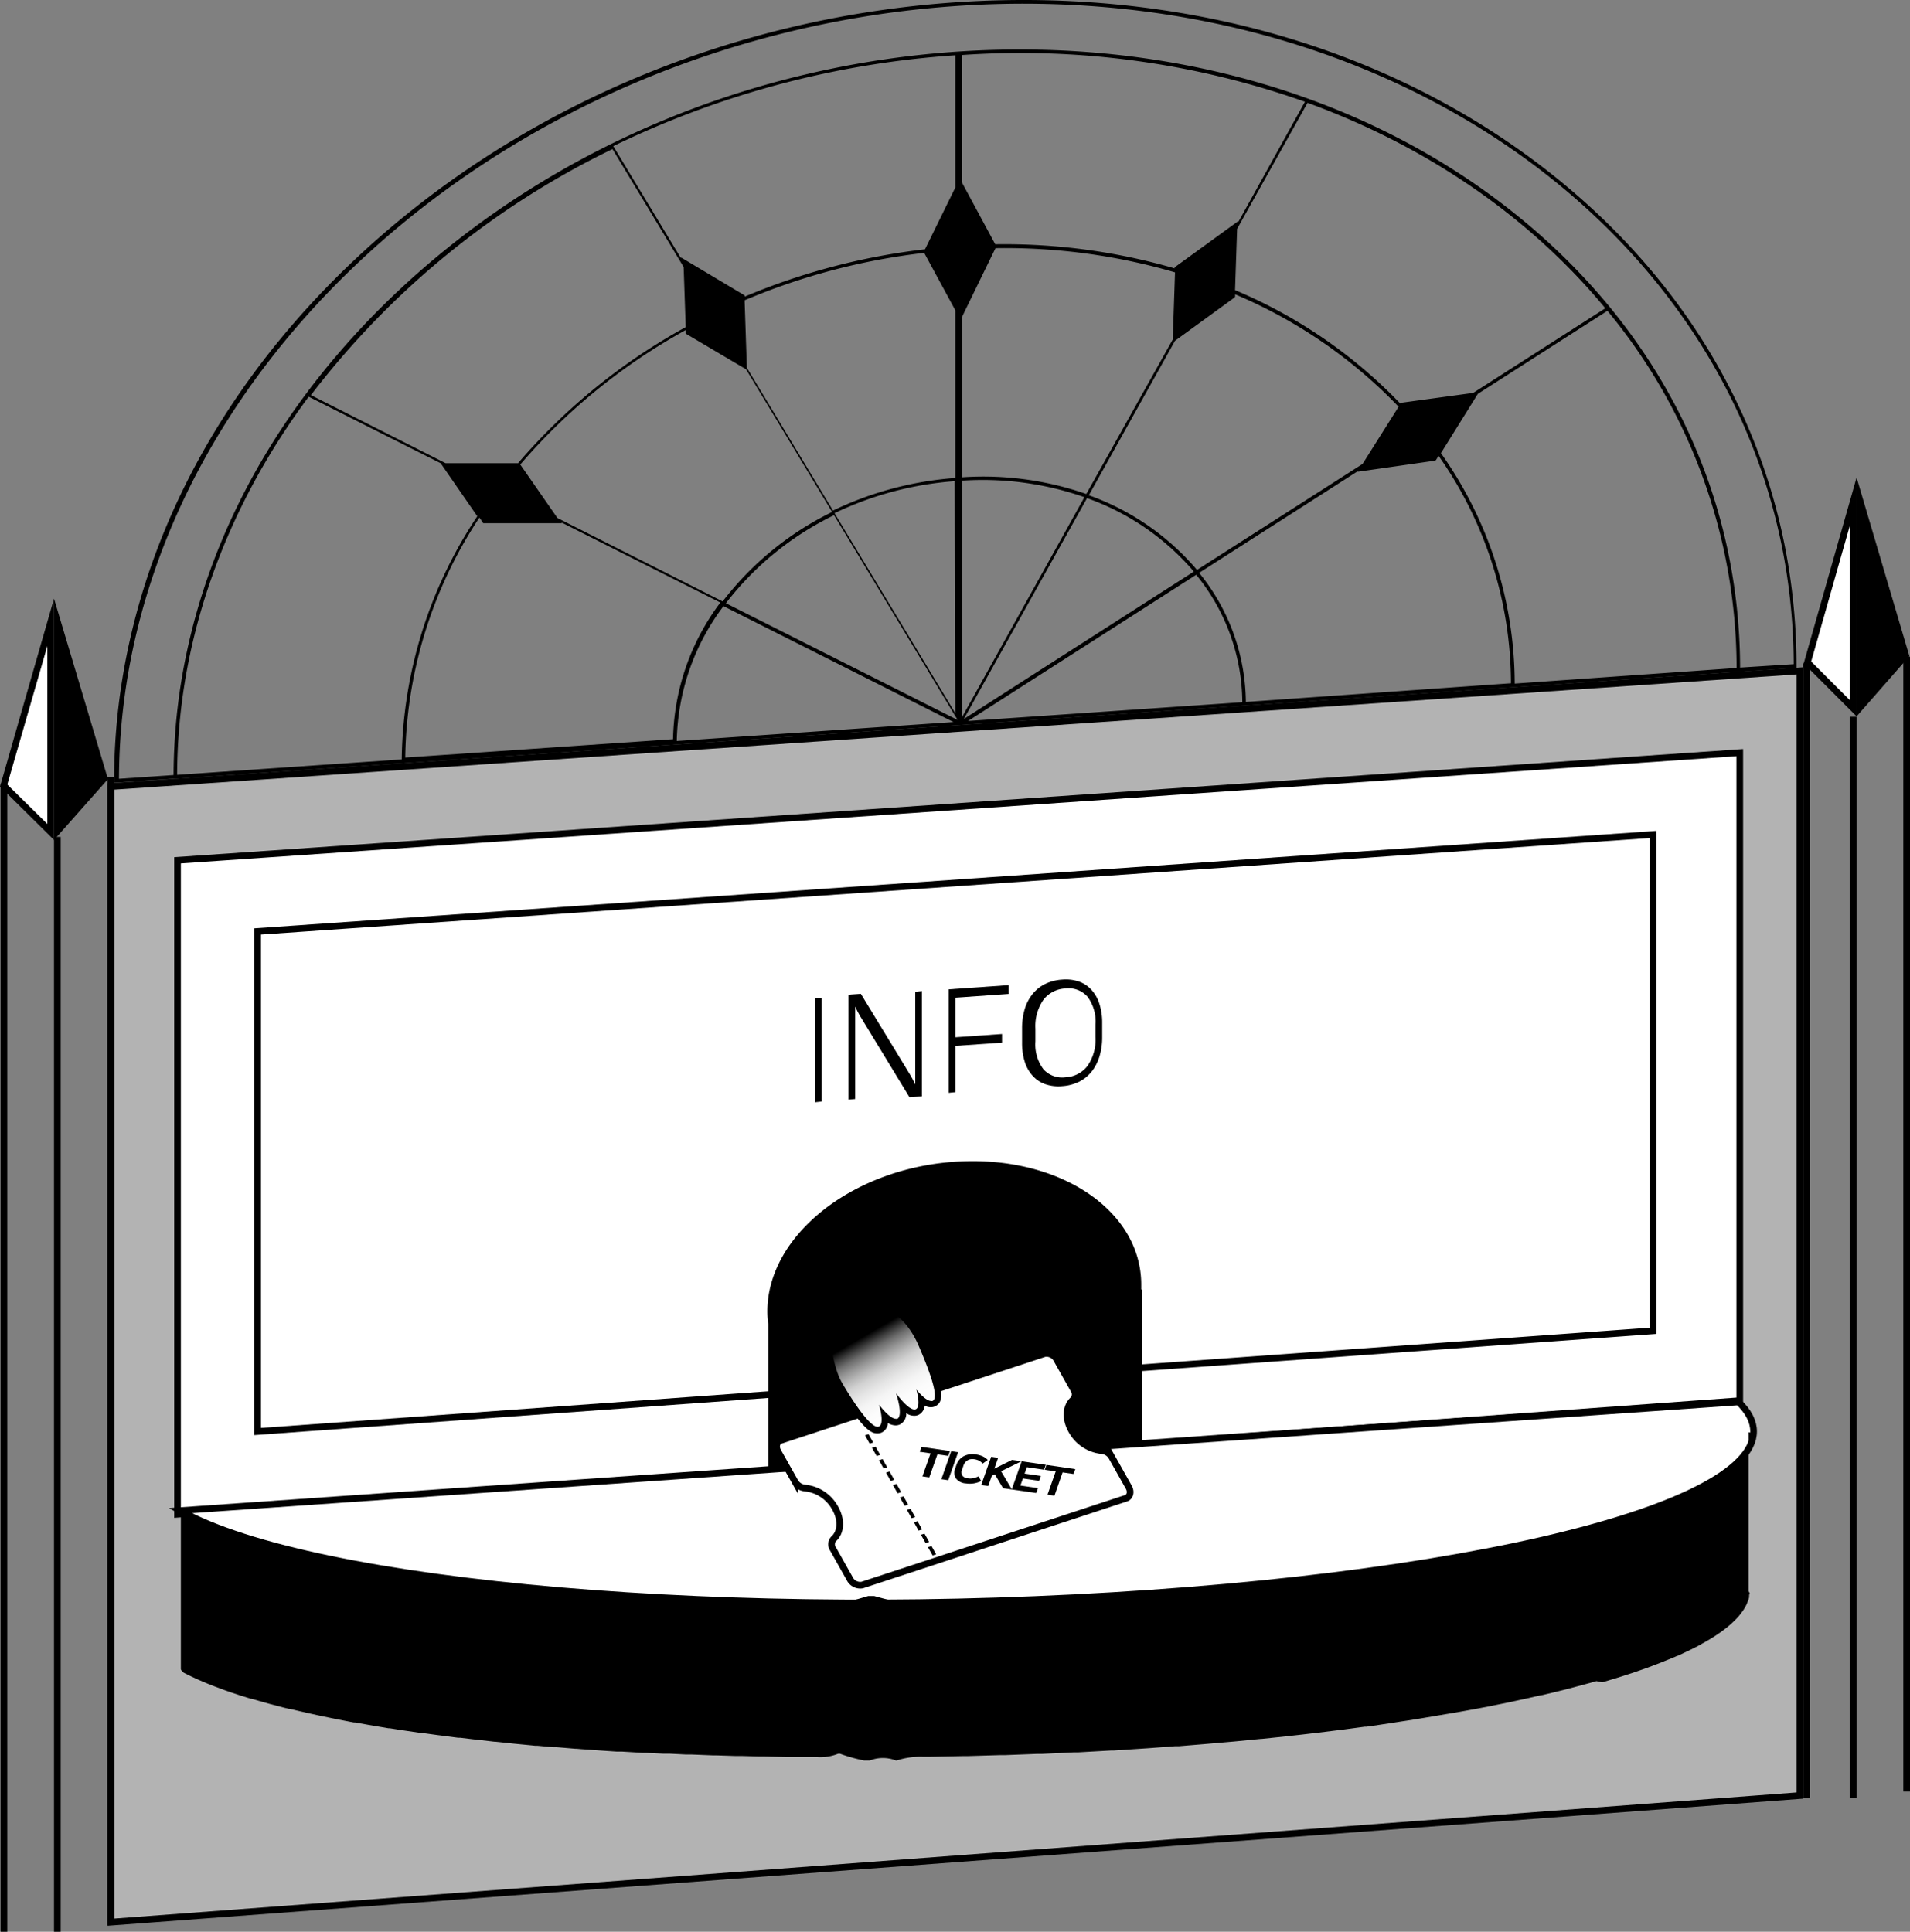 <svg xmlns="http://www.w3.org/2000/svg" xmlns:xlink="http://www.w3.org/1999/xlink" viewBox="0 0 286.09 289.37"><rect x="0" y="0" width="286.09" height="289.37" fill="#808080" stroke="none"/><defs><linearGradient id="a" x1="1215.18" y1="-806.39" x2="1214.35" y2="-823.54" gradientTransform="translate(-574.81 1485.48) rotate(-27.24)" gradientUnits="userSpaceOnUse"><stop offset="0" stop-color="#fff"/><stop offset="0.18" stop-color="#fcfcfc"/><stop offset="0.29" stop-color="#f4f4f4"/><stop offset="0.38" stop-color="#e5e5e5"/><stop offset="0.47" stop-color="#d1d1d1"/><stop offset="0.54" stop-color="#b6b6b6"/><stop offset="0.61" stop-color="#959595"/><stop offset="0.68" stop-color="#6e6e6e"/><stop offset="0.74" stop-color="#414141"/><stop offset="0.8" stop-color="#101010"/><stop offset="0.82"/><stop offset="0.97"/><stop offset="1"/></linearGradient></defs><polygon points="269.59 268.97 16.59 287.94 16.59 117.82 269.59 100.49 269.59 268.97" style="fill:#b3b3b3;stroke:#000;stroke-miterlimit:10"/><path d="M232.46,26.12C208.81,7.32,177.3-1.85,143.7.31S78.26,15.78,54.32,37.79,17.09,88,17.09,117v.26l8.84-.6.39,0,233.7-16h.13l8.94-.61v-.26C269.08,71,256.09,44.88,232.46,26.12ZM26.53,116.07c.07-20.45,7.33-40,19.71-56.64L66,69.39l5.49,7.94a67.14,67.14,0,0,0-11.32,36.43ZM102.75,50V50l0,0,9,5.32,12.89,21.37a46.26,46.26,0,0,0-16.4,13.4L83.49,77.59l-5.56-8a89.54,89.54,0,0,1,24.8-20.16l0,.5,0,0ZM77.64,69.33v0l0,.06-10.89,0L46.57,59.19A125.78,125.78,0,0,1,91.74,22.33L102.4,40l.31,9A90.25,90.25,0,0,0,77.64,69.33ZM60.7,113.48A66.73,66.73,0,0,1,71.81,77.53l.54.78,0,.06h.06l0,0,0,0,11.76,0-.08-.11,23.81,12a35.12,35.12,0,0,0-7.09,20.47ZM101.37,111a34.53,34.53,0,0,1,7-20.2l34.45,17.36Zm7.36-20.64a45.53,45.53,0,0,1,16.2-13.19l18.51,30.68Zm34.36,16.48L125,76.87a50.07,50.07,0,0,1,18-4.79Zm0-35.24a50.91,50.91,0,0,0-18.32,4.88l-12.9-21.38-.34-10.12a97.86,97.86,0,0,1,26.9-7.1l4.66,8.6Zm0-43.51-4.54,9.25a98.82,98.82,0,0,0-27,7.09v-.11l0,0,0,0v-.06l0,0L102,38.56v.12L91.86,21.89A138.32,138.32,0,0,1,143.09,8.28ZM209.8,60.39l-.05.07a74,74,0,0,0-24.76-17l.31-9.17L195.85,15.4c18.05,6.58,33.42,17.24,44.6,30.78L220.66,58.86l-10.77,1.47,0,0,0,0h-.06ZM185,44.46l0-.37a73.51,73.51,0,0,1,24.49,16.84l-5.4,8.57L179.29,85.37a37.86,37.86,0,0,0-16.2-11.18L176,51.05l8.92-6.49,0,0v-.06l.05,0Zm.49-11.23v-.12L176,40l0,0V40l-.06,0,0,0v.2a91.67,91.67,0,0,0-26.87-3.61l-5-9.28V8.24a127.88,127.88,0,0,1,51.39,7ZM144.11,47.44l5-10.27A90.88,90.88,0,0,1,176,40.8l-.34,10.06L162.71,74a46.77,46.77,0,0,0-18.62-2.5V47.39Zm18.34,27-18.36,33V72A46.26,46.26,0,0,1,162.45,74.48Zm.37.18a37.54,37.54,0,0,1,16,11l-34.45,22.08ZM145,108l34.17-21.9a30.46,30.46,0,0,1,6.91,19.09Zm41.61-2.85a31,31,0,0,0-7-19.34l23.82-15.26-.08.12L215,69l0,0,0-.06h.07l0,0,.41-.65a59.4,59.4,0,0,1,10.84,34.06Zm40.27-2.75a59.88,59.88,0,0,0-11.05-34.52L221.36,59l19.41-12.44a84.21,84.21,0,0,1,19.35,53.5ZM260.64,100c-.08-26.65-12.18-50.89-34.12-68.3s-51.38-26-82.67-24S82.93,22.14,60.65,42.64,26.08,89.2,26,116.1l-8.18.56C18,57.24,74.62,5.31,143.85.86c68.86-4.43,124.64,39.81,124.82,98.63Z"/><polygon points="260.59 209.82 26.59 226.83 26.59 128.87 260.59 112.74 260.59 209.82" style="fill:#fff;stroke:#000;stroke-miterlimit:10"/><path d="M38.59,139.53v74.91l78.13-5.65c0-.15,0-.31,0-.47a29.31,29.31,0,0,1,26.8-28.85,24.64,24.64,0,0,1,26.74,25c0,.15,0,.31,0,.47l77.35-5.59V125Z" style="fill:#fff;stroke:#000;stroke-miterlimit:10"/><path d="M122.09,149.58l1-.1V165l-1,.11Z"/><path d="M127.09,149l1.85-.13L136.33,161c.13.22.25.43.36.64s.23.48.4.81V148.56l1-.1v15.77l-1.86.13-7.41-12.17c-.13-.23-.25-.44-.35-.63s-.23-.45-.38-.78v13.85l-1,.1Z"/><path d="M142.09,163.7V148.2l9-.63v1.32l-8,.56v5.93l7-.49v1.29l-7,.49v6.93Z"/><path d="M159.09,146.74a6.07,6.07,0,0,1,2.54.3,4.6,4.6,0,0,1,1.88,1.26,5.62,5.62,0,0,1,1.17,2.1,9.11,9.11,0,0,1,.41,2.83v2.13a9.77,9.77,0,0,1-.41,2.9,6.82,6.82,0,0,1-1.17,2.26,5.68,5.68,0,0,1-1.88,1.52,6.75,6.75,0,0,1-2.54.66,6.07,6.07,0,0,1-2.54-.3,4.6,4.6,0,0,1-1.88-1.26,5.64,5.64,0,0,1-1.18-2.1,9.19,9.19,0,0,1-.4-2.84v-2.12a10.12,10.12,0,0,1,.39-2.9,6.64,6.64,0,0,1,1.17-2.26,5.62,5.62,0,0,1,1.89-1.52A6.8,6.8,0,0,1,159.09,146.74Zm.5,14.63a4.4,4.4,0,0,0,3.29-1.69,6.9,6.9,0,0,0,1.21-4.34v-1.87a6.23,6.23,0,0,0-1.21-4.18,3.79,3.79,0,0,0-3.29-1.22,4.4,4.4,0,0,0-3.29,1.68,6.89,6.89,0,0,0-1.21,4.35V156a6.17,6.17,0,0,0,1.21,4.18A3.78,3.78,0,0,0,159.59,161.37Z"/><path d="M170.94,193.17c0-.25,0-.49,0-.73,0-11.26-12.51-19.5-28-18.41s-28,11.14-28,22.43a14.56,14.56,0,0,0,.13,1.87v21.83l56-4.07V193.16Z"/><polygon points="270.73 99.23 277.59 75.11 277.59 106.1 270.73 99.23" style="fill:#fff"/><path d="M277.09,78.7v26.19l-5.8-5.8,5.8-20.39m1-7.17-7.92,27.85,7.92,7.93V71.53Z"/><polygon points="278.09 71.53 286 98.29 278.09 107.31 278.09 71.53"/><line x1="270.59" y1="99.37" x2="270.59" y2="269.37" style="fill:none;stroke:#000;stroke-miterlimit:10"/><line x1="285.59" y1="98.37" x2="285.59" y2="268.37" style="fill:none;stroke:#000;stroke-miterlimit:10"/><line x1="277.59" y1="107.37" x2="277.59" y2="269.37" style="fill:none;stroke:#000;stroke-miterlimit:10"/><polygon points="0.56 117.67 7.59 93.22 7.59 124.63 0.56 117.67" style="fill:#fff"/><path d="M7.09,96.77v26.66l-6-5.91,6-20.75m1-7.1L0,117.82l8.09,8V89.67Z"/><polygon points="8.09 89.67 16.17 116.71 8.09 125.83 8.09 89.67"/><line x1="0.59" y1="117.37" x2="0.59" y2="289.37" style="fill:none;stroke:#000;stroke-miterlimit:10"/><line x1="16.59" y1="116.37" x2="16.59" y2="288.37" style="fill:none;stroke:#000;stroke-miterlimit:10"/><line x1="8.59" y1="125.37" x2="8.59" y2="289.37" style="fill:none;stroke:#000;stroke-miterlimit:10"/><path d="M27,226.29,260.39,210c12.21,11.7-25.86,24.3-87.95,28.64S46.87,237.45,27,226.29Z" style="fill:#fff;stroke:#000;stroke-miterlimit:10"/><path d="M262.63,214.84a3,3,0,0,1-.06.42s0,.09,0,.14-.1.36-.16.55a1.12,1.12,0,0,1-.05.13l-.17.41-.09.18c-.06.12-.13.24-.2.36l-.12.2-.23.34a2.14,2.14,0,0,0-.13.19l-.33.41-.1.12c-.15.17-.31.35-.49.52a.93.93,0,0,1-.14.14l-.41.39-.21.19-.42.35c-.08.06-.15.13-.24.19l-.47.36-.23.17-.78.54-.09.06-.76.48-.27.16-.72.41a2.69,2.69,0,0,1-.29.16c-.33.19-.67.37-1,.55h0l-1.15.56-.33.16-1,.47-.24.11c-.45.2-.92.39-1.4.59l-.35.14-1.39.55-.16.06-.28.11-.82.3-.41.14-.72.26-.46.16-.72.24-.47.16-.68.22-.65.21-.67.21-.67.2-.69.21-.69.2-.71.21-.71.2-.62.17-1.06.29-.62.16-1.12.29-.59.15-1.37.35-.37.09-1.79.42-.32.07-1.94.44-.55.12-2.26.49-.29.06-2.09.42-.59.12-2.41.46-.93.17-.93.17-.95.17-1,.16-1,.17-.94.16-1,.17-.95.16-1,.16-1,.15-1,.16-1,.15-1,.16-1.06.15-1,.14-1.07.15-.25,0-3.29.43-.43.06-3.38.42-.63.07c-1.13.13-2.27.27-3.42.39l-.58.07-3.65.38h-.12c-1.21.13-2.44.25-3.68.36l-.53,0c-1.21.12-2.44.23-3.67.33l-.7.06-3.74.31-.59,0-4,.3-5.16.33-.41,0-4.92.28-.64,0-4.78.23-.75,0-4.72.18-.74,0-5,.15-.72,0-5,.1h-.81a18.84,18.84,0,0,0-4,.35h-.16c-1.29-.29-3.87-1-3.87-1h-.9s-2.39.72-3.58,1H126a12.87,12.87,0,0,0-3.31-.32h-1l-2.76,0h-.69l-3.36-.08-.84,0-2.52-.07-1,0-2.73-.09-.55,0-3.2-.14-.84,0-2.39-.12-1,0-2.52-.13-.61,0-3-.19-.8,0-2.24-.15-1-.07-2.23-.17-.76,0-2.85-.24-.52,0L80.94,238l-.93-.09-1.87-.18-.92-.09-2.06-.22-.64-.06-2.59-.3-.57-.06-2-.24-.87-.11-1.65-.22-.9-.12-1.66-.23-.78-.1-2.37-.35h0l-2.33-.36-.7-.12-1.63-.27-.8-.14-1.57-.28-.69-.13-2.24-.42-.29-.06-1.9-.39-.62-.13-1.87-.41L46,232.8c-.73-.16-1.45-.33-2.15-.51l-1-.24-.54-.13-1.25-.33-.27-.07-1.46-.41L39,231l-1-.29-1.27-.4-.29-.09-1.49-.49-.41-.15-1-.36L33,229l-.84-.33-.53-.21-.78-.32-.49-.21c-.26-.11-.51-.22-.75-.34l-.45-.21L28.4,227l-.37-.18c-.36-.18-.94-.56-.94-.56v23.8a1.28,1.28,0,0,0,.53.56l.37.18.76.38.45.2c.24.12.49.23.75.34l.49.21.78.33.53.21.84.32.52.19c.33.13.67.25,1,.36l.41.15,1.5.5.28.08,1.27.4.13,0,.86.25.41.12,1.46.41.28.07,1.24.33.54.14.79.19.17,0c.7.18,1.42.35,2.15.51l.46.11,1.87.41.34.07.28.06,1.9.39.29.06,2.24.43.2,0,.49.09,1.57.28.8.14,1.63.27.5.09.2,0c.77.12,1.55.25,2.33.36h0l2.37.35.21,0,.57.08,1.66.23.9.11,1.65.22.55.07.32,0,2,.24.57.06,2.59.3h.13l.51.05,2.06.22.92.09,1.87.18.57.06.36,0,2.31.21.52,0,2.85.24h.2l.56.05,2.23.16,1,.07,2.24.15.57,0,.23,0,3,.18.61,0,2.52.13.45,0,.54,0,2.39.12.84,0,3.2.13h.11l.44,0,2.74.09,1,0,2.52.07.6,0h.24l3.36.08h.69l2.76,0h1a7.22,7.22,0,0,0,3.31-.48h.29a23.81,23.81,0,0,0,3.58,1h.9a5.33,5.33,0,0,1,3.87,0h.16a11.39,11.39,0,0,1,4-.55h.81l5-.1.72,0,5-.15h.74l4.72-.18.75,0,4.78-.23.64,0,4.92-.28.41,0,5.16-.34,4-.3.59,0,3.74-.31.7-.06,3.67-.32.53-.05,3.68-.36.12,0,3.65-.38.58-.07q1.72-.18,3.42-.39l.63-.07,3.38-.42.43-.05,3.29-.44.17,0h.08l1.07-.15,1-.15,1-.15,1-.15,1-.16,1-.15,1-.16,1-.16.95-.16,1-.17.94-.16,1-.17,1-.16.95-.17.94-.17.87-.16h.05l2.41-.46.59-.12,2.09-.42.29-.06,2.26-.49.55-.12,1.94-.44.24-.05.08,0,1.79-.42.37-.09,1.37-.34.59-.15,1.12-.3.62-.16,1.06-.29.38-.1.24-.07.71-.2L240,252l.69-.2.69-.21.67-.2.67-.21.65-.21.43-.14.25-.08.47-.15.72-.25.46-.16.72-.25.41-.15.83-.31.27-.1h0l.12-.05c.48-.18.94-.36,1.39-.55l.35-.14c.48-.19,1-.39,1.4-.59l.06,0,.18-.08,1-.47.33-.15,1.15-.57h0c.36-.18.7-.36,1-.55a2.69,2.69,0,0,0,.29-.16c.25-.13.49-.27.72-.41l.17-.1.1-.06.76-.48.09-.06c.28-.18.53-.36.79-.54l.06-.05.16-.12.48-.36.23-.19.42-.35.14-.12.07-.07.41-.39a.93.93,0,0,0,.14-.14c.18-.17.34-.35.49-.52l0,0,.08-.1.33-.41c0-.06.09-.12.13-.19l.23-.34a.86.86,0,0,0,.07-.1s0-.07.05-.1.14-.24.2-.36l.09-.18.17-.41a.54.54,0,0,1,.05-.11v0a3.8,3.8,0,0,0,.16-.55s0-.09,0-.14,0-.28.07-.41,0-.06,0-.08-.15-.29-.15-.29v-23.8S262.65,214.72,262.63,214.84Z"/><path d="M116.55,217.46l2.5,4.44a1.93,1.93,0,0,0,1.5,1,5.82,5.82,0,0,1,4.54,3c1,1.76.9,3.61-.22,4.62a1.22,1.22,0,0,0-.09,1.52l2.5,4.44a1.74,1.74,0,0,0,1.87.95l39.52-13c.62-.21.79-1,.38-1.69l-2.5-4.44a1.93,1.93,0,0,0-1.5-1,5.85,5.85,0,0,1-4.54-3c-1-1.76-.9-3.61.22-4.62a1.23,1.23,0,0,0,.08-1.52l-2.5-4.44a1.72,1.72,0,0,0-1.86-.95l-39.52,13C116.31,216,116.14,216.73,116.55,217.46Z" style="fill:#fff;stroke:#000"/><polygon points="130.79 216.08 130.09 214.84 129.56 215.01 130.26 216.25 130.79 216.08"/><polygon points="131.84 217.94 131.14 216.7 130.61 216.88 131.31 218.11 131.84 217.94"/><polygon points="132.89 219.8 132.19 218.56 131.66 218.74 132.36 219.98 132.89 219.8"/><polygon points="133.94 221.66 133.24 220.42 132.71 220.6 133.41 221.84 133.94 221.66"/><polygon points="134.98 223.52 134.28 222.28 133.75 222.46 134.45 223.7 134.98 223.52"/><polygon points="136.03 225.38 135.33 224.15 134.8 224.32 135.5 225.56 136.03 225.38"/><polygon points="137.08 227.25 136.38 226 135.85 226.18 136.55 227.42 137.08 227.25"/><polygon points="138.12 229.11 137.43 227.87 136.9 228.04 137.59 229.28 138.12 229.11"/><polygon points="139.17 230.97 138.47 229.73 137.94 229.9 138.64 231.14 139.17 230.97"/><polygon points="140.22 232.83 139.52 231.59 138.99 231.76 139.69 233 140.22 232.83"/><polygon points="141 221.58 142.47 217.39 143.51 217.54 142.03 221.73 141 221.58"/><polygon points="160.8 220.8 159.16 220.56 157.94 224.05 156.9 223.9 158.13 220.41 156.49 220.17 156.75 219.44 161.06 220.07 160.8 220.8"/><polygon points="153.81 219.78 153.47 220.74 155.91 221.09 155.65 221.83 153.22 221.47 152.84 222.53 155.47 222.92 155.21 223.65 151.56 223.12 150.24 222.93 149.01 220.85 148.56 221.07 148.02 222.6 146.97 222.45 148.46 218.23 149.5 218.38 148.93 220.01 151.58 218.69 153.01 218.89 149.94 220.39 151.55 223.09 153.03 218.9 156.65 219.42 156.39 220.16 153.81 219.78"/><path d="M147,219.05a1.84,1.84,0,0,0-.5-.31,2.29,2.29,0,0,0-.56-.15,1.88,1.88,0,0,0-.58,0,1.12,1.12,0,0,0-.44.17,1.53,1.53,0,0,0-.36.32,1.41,1.41,0,0,0-.25.47l-.17.49a1.08,1.08,0,0,0,0,1,1.12,1.12,0,0,0,.81.4,2.06,2.06,0,0,0,.74,0,2.88,2.88,0,0,0,.61-.17l.27-.11.4.7-.23.1a4.25,4.25,0,0,1-.89.25,3.87,3.87,0,0,1-1.17,0,2,2,0,0,1-1.52-.78,1.65,1.65,0,0,1-.07-1.5l.16-.47a2.31,2.31,0,0,1,1.07-1.31,2.86,2.86,0,0,1,1.84-.28,3.74,3.74,0,0,1,.95.25,2.61,2.61,0,0,1,.69.43l.15.15-.76.54Z"/><polygon points="140.41 217.86 139.19 221.31 138.16 221.16 139.38 217.71 137.76 217.47 138.01 216.74 142.29 217.36 142.03 218.09 140.41 217.86"/><path d="M131.46,214.33c-.43,0-1.73,0-5.68-6.71a17.22,17.22,0,0,1-1.77-6.13,10.65,10.65,0,0,0-.21-1.17l-.19-.43,9.21-4.74.24.39a2.88,2.88,0,0,0,.58.44,11.23,11.23,0,0,1,4.45,5.51c2.85,6.62,2.79,8.31,1.81,8.81a.87.87,0,0,1-.46.11,2.33,2.33,0,0,1-1.39-.66q.12,1.45-.63,1.83a.9.9,0,0,1-.46.11,2.82,2.82,0,0,1-1.76-1c.19,1.25,0,2-.57,2.32a1,1,0,0,1-.47.11,2.74,2.74,0,0,1-1.64-.88c.11,1.05-.09,1.71-.61,2a1,1,0,0,1-.45.1Z" style="fill:url(#a)"/><path d="M132.64,195.81c.43.7,3,1.21,5,5.87,1.79,4.17,3,7.69,2.05,8.18a.47.47,0,0,1-.24,0c-.51,0-1.3-.63-2.19-1.7.42,1.57.43,2.68-.06,2.93a.59.59,0,0,1-.23.05c-.62,0-1.64-.93-2.76-2.44.65,2,.78,3.53.2,3.83a.6.6,0,0,1-.24,0c-.57,0-1.49-.8-2.51-2.11.5,1.74.55,3,0,3.26a.42.42,0,0,1-.22.05c-1,0-3.11-2.84-5.25-6.47-1.59-2.71-1.65-6.52-1.95-7.24l8.38-4.31m.36-1.31-.82.42-8.38,4.31-.83.43.37.86c0,.12.11.63.17,1a17.71,17.71,0,0,0,1.84,6.3c4.09,7,5.45,7,6.11,7a1.45,1.45,0,0,0,.68-.16,1.72,1.72,0,0,0,.88-1.4,2.16,2.16,0,0,0,1.14.36,1.53,1.53,0,0,0,.7-.16,1.83,1.83,0,0,0,.91-1.67,2,2,0,0,0,1.19.39,1.46,1.46,0,0,0,.69-.16,1.73,1.73,0,0,0,.88-1.35,2,2,0,0,0,.91.23,1.46,1.46,0,0,0,.69-.16c1.29-.66,1.45-2.43-1.58-9.46a11.7,11.7,0,0,0-4.64-5.73c-.16-.11-.37-.25-.44-.31l-.47-.75Z"/></svg>